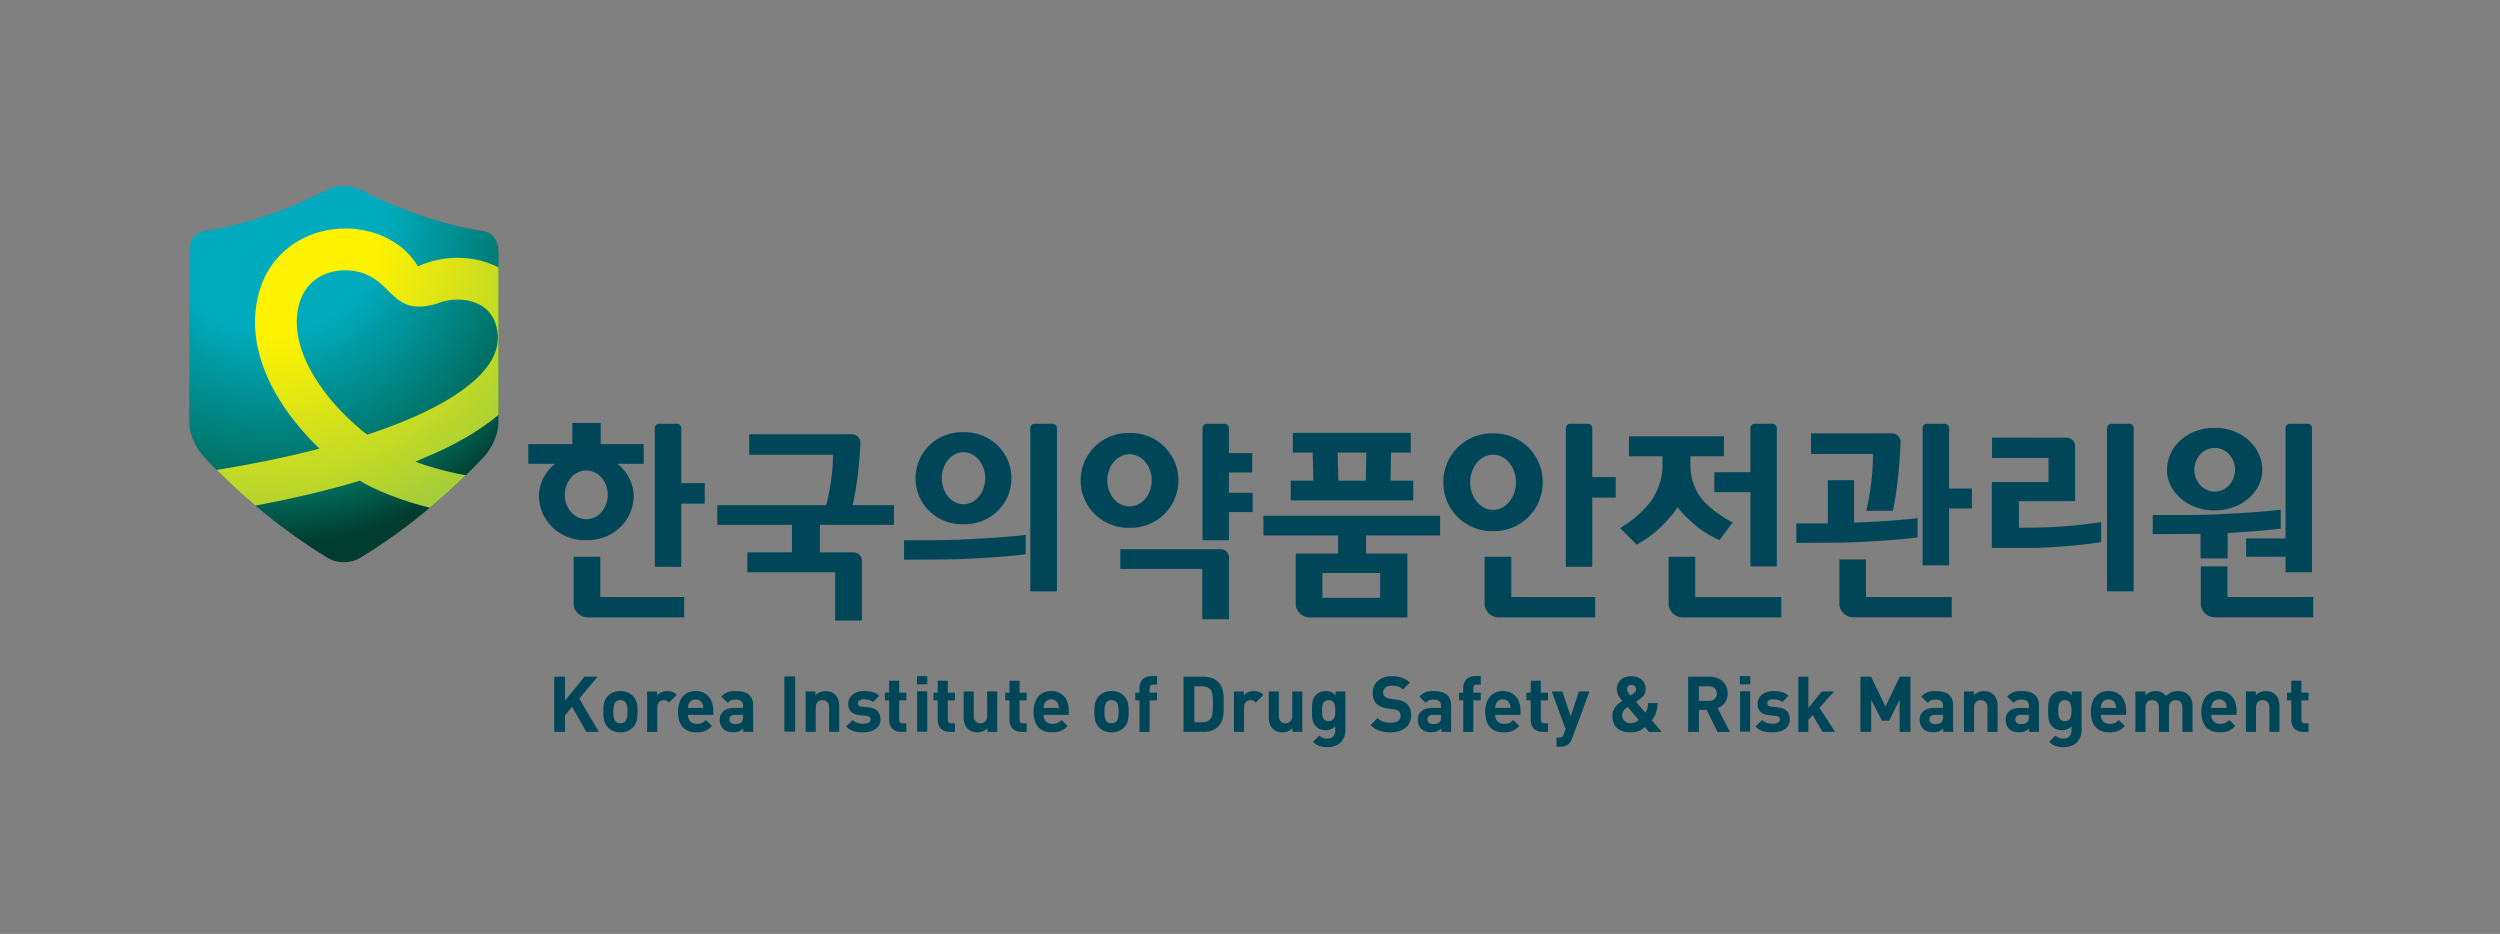 <svg xmlns="http://www.w3.org/2000/svg" xml:space="preserve" width="803.03" height="300" viewBox="0 0 803.03 300"><rect x="0" y="0" width="803.03" height="300" fill="#808080" stroke="none"/><defs><radialGradient id="b" cx="0" cy="0" r="1" fx="0" fy="0" gradientTransform="matrix(39.711 0 0 -39.71 1766.022 554.167)" gradientUnits="userSpaceOnUse" spreadMethod="pad"><stop offset="0" style="stop-opacity:1;stop-color:#00abbd"/><stop offset="0.35" style="stop-opacity:1;stop-color:#00abbd"/><stop offset="0.859" style="stop-opacity:1;stop-color:#065"/><stop offset="1" style="stop-opacity:1;stop-color:#003c2f"/></radialGradient><radialGradient id="d" cx="0" cy="0" r="1" fx="0" fy="0" gradientTransform="matrix(38.264 0 0 -38.264 1765.602 553.256)" gradientUnits="userSpaceOnUse" spreadMethod="pad"><stop offset="0" style="stop-opacity:1;stop-color:#fff200"/><stop offset="0.35" style="stop-opacity:1;stop-color:#fff200"/><stop offset="1" style="stop-opacity:1;stop-color:#a6ce38"/></radialGradient><clipPath id="a" clipPathUnits="userSpaceOnUse"><path d="M1772.737 557.573c-5.031-2.574-10.029-4.224-14.728-4.955-1.205-.185-1.93-1.14-1.93-2.592v-20.527c0-1.447.725-3.17 1.93-4.432 4.699-4.926 9.697-8.928 14.728-12.009a3.953 3.953 0 0 1 4.172.001c5.032 3.08 10.029 7.082 14.731 12.006 1.205 1.266 1.928 2.988 1.928 4.434v20.527c0 1.452-.723 2.407-1.928 2.592-4.702.731-9.699 2.383-14.731 4.955a4.617 4.617 0 0 1-2.087.491c-.72 0-1.44-.163-2.085-.491"/></clipPath><clipPath id="c" clipPathUnits="userSpaceOnUse"><path d="M1769.075 551.276a10.071 10.071 0 0 1-2.49-2.152 10.376 10.376 0 0 1-1.754-3.043l-.01-.018v-.013c-.531-1.482-.771-3-.771-4.485 0-1.464.23-2.896.629-4.271.699-2.409 1.902-4.647 3.359-6.677a31.87 31.87 0 0 1 3.83-4.385 44.436 44.436 0 0 0-.836-.215c-3.919-.986-7.924-1.77-11.637-2.366a77.33 77.33 0 0 1 4.703-4.325c2.024.378 4.096.809 6.171 1.294 2.181.51 4.363 1.08 6.499 1.719 1.55-1.003 5.186-2.5 8.479-3.27a76.882 76.882 0 0 1 4.363 3.943c-2.459.378-5.961 1.506-6.078 1.661 0 0 2.35.986 3.455 1.521 1.582.77 3.065 1.598 4.416 2.504a24.995 24.995 0 0 1 2.167 1.628v17.87a9.28 9.28 0 0 1-.332.164c-1.481.696-3.067 1-4.626 1.003a11.632 11.632 0 0 1-4.445-.878 8.823 8.823 0 0 1-.358-.158 8.703 8.703 0 0 1-1.556 1.909 9.97 9.97 0 0 1-3.388 2.019c-1.235.439-2.542.66-3.864.66-2.025-.002-4.096-.516-5.924-1.639m2.824-17.347c-.869 1.258-1.576 2.565-2.053 3.855-.48 1.291-.732 2.561-.734 3.781 0 .94.148 1.852.471 2.766.235.615.535 1.123.894 1.55a5.206 5.206 0 0 0 1.995 1.466 6.497 6.497 0 0 0 2.527.502c.672 0 1.335-.102 1.938-.289 3.909-1.176 3.74-5.356 9.181-3.749a6.545 6.545 0 0 0 2.492.485c.592 0 1.176-.079 1.71-.233.8-.234 1.47-.62 1.98-1.15.255-.268.477-.572.66-.941.186-.369.336-.803.431-1.33.059-.339.087-.661.087-.971 0-.908-.227-1.738-.715-2.628-.428-.769-1.065-1.567-1.922-2.368-1.496-1.397-3.649-2.766-6.223-3.998-2.092-1.008-4.459-1.926-6.972-2.754-2.09 1.623-4.186 3.73-5.747 6.006"/></clipPath></defs><path d="m0 0-1.721 3.045-.864-1.034V0h-1.307v6.692h1.307V3.779l2.359 2.913h1.588l-2.217-2.66L1.522 0Z" style="fill:#004659;fill-opacity:1;fill-rule:nonzero;stroke:none" transform="matrix(2.65 0 0 -2.65 188.333 235.093)"/><path d="M0 0c-.142.141-.329.216-.574.216A.751.751 0 0 1-1.138 0c-.254-.254-.282-.677-.282-1.185 0-.507.028-.94.282-1.193a.751.751 0 0 1 .564-.216c.245 0 .432.075.574.216.253.253.281.686.281 1.193C.281-.677.253-.254 0 0m.949-3.092c-.301-.32-.799-.602-1.523-.602-.724 0-1.212.282-1.513.602-.442.46-.555 1.014-.555 1.907 0 .884.113 1.438.555 1.899.301.32.789.602 1.513.602.724 0 1.222-.282 1.523-.602.442-.461.555-1.015.555-1.899 0-.893-.113-1.447-.555-1.907" style="fill:#004659;fill-opacity:1;fill-rule:nonzero;stroke:none" transform="matrix(2.65 0 0 -2.65 200.794 225.455)"/><path d="M0 0c-.188.188-.349.292-.649.292-.376 0-.789-.283-.789-.903v-2.952H-2.66v4.897h1.193V.865c.236.281.705.526 1.232.526.479 0 .817-.122 1.156-.461z" style="fill:#004659;fill-opacity:1;fill-rule:nonzero;stroke:none" transform="matrix(2.65 0 0 -2.65 214.921 225.654)"/><path d="M0 0c-.132.292-.404.508-.818.508-.413 0-.686-.216-.818-.508a1.36 1.36 0 0 1-.113-.526H.112A1.343 1.343 0 0 1 0 0m-1.749-1.363c0-.63.386-1.09 1.072-1.09.535 0 .799.15 1.109.46l.743-.723c-.498-.498-.978-.771-1.862-.771-1.156 0-2.265.527-2.265 2.509 0 1.599.865 2.501 2.134 2.501 1.363 0 2.133-.997 2.133-2.341v-.545z" style="fill:#004659;fill-opacity:1;fill-rule:nonzero;stroke:none" transform="matrix(2.65 0 0 -2.65 225.61 226.003)"/><path d="M0 0h-.969c-.441 0-.685-.207-.685-.555 0-.338.225-.564.705-.564.338 0 .553.029.77.235.132.123.179.32.179.621Zm.027-2.068v.423c-.328-.329-.638-.47-1.203-.47-.553 0-.958.141-1.25.432-.262.273-.404.668-.404 1.1 0 .78.536 1.419 1.674 1.419H0v.245c0 .536-.264.771-.912.771-.47 0-.687-.113-.94-.405l-.78.762c.48.526.949.677 1.767.677 1.372 0 2.087-.583 2.087-1.73v-3.224z" style="fill:#004659;fill-opacity:1;fill-rule:nonzero;stroke:none" transform="matrix(2.65 0 0 -2.65 238.67 229.614)"/><path d="M1647.478 270.45h3.774V251.13h-3.774z" style="fill:#004659;fill-opacity:1;fill-rule:nonzero;stroke:none;stroke-width:2.887" transform="matrix(.918 0 0 -.918 -1260.434 465.55)"/><path d="M0 0v2.961c0 .667-.423.893-.809.893-.384 0-.817-.226-.817-.893V0h-1.222v4.897h1.194v-.451c.319.338.77.508 1.221.508.49 0 .884-.161 1.157-.433.394-.395.498-.855.498-1.391V0Z" style="fill:#004659;fill-opacity:1;fill-rule:nonzero;stroke:none" transform="matrix(2.65 0 0 -2.65 266.326 235.093)"/><path d="M0 0c-.771 0-1.466.084-2.086.705l.799.799c.404-.404.931-.461 1.307-.461.422 0 .864.141.864.508 0 .244-.132.413-.517.451l-.77.075c-.884.085-1.429.47-1.429 1.372 0 1.015.893 1.561 1.889 1.561.761 0 1.4-.132 1.871-.573l-.752-.762c-.282.254-.715.329-1.138.329-.489 0-.695-.226-.695-.47 0-.179.075-.386.507-.423l.771-.075c.968-.094 1.457-.611 1.457-1.438C2.078.517 1.156 0 0 0" style="fill:#004659;fill-opacity:1;fill-rule:nonzero;stroke:none" transform="matrix(2.65 0 0 -2.65 277.315 235.242)"/><path d="M0 0c-.996 0-1.419.705-1.419 1.4v2.426h-.517v.93h.517v1.448h1.222V4.756h.865v-.93h-.865v-2.35c0-.282.132-.442.424-.442h.441V0Z" style="fill:#004659;fill-opacity:1;fill-rule:nonzero;stroke:none" transform="matrix(2.65 0 0 -2.65 289.352 235.093)"/><path d="M1693.94 265.268h3.528v-14.14h-3.529zm-.059 5.292h3.61v-2.876h-3.61z" style="fill:#004659;fill-opacity:1;fill-rule:nonzero;stroke:none;stroke-width:2.887" transform="matrix(.918 0 0 -.918 -1260.434 465.55)"/><path d="M0 0c-.996 0-1.419.705-1.419 1.4v2.426h-.517v.93h.517v1.448h1.222V4.756h.865v-.93h-.865v-2.35c0-.282.132-.442.424-.442h.441V0Z" style="fill:#004659;fill-opacity:1;fill-rule:nonzero;stroke:none" transform="matrix(2.65 0 0 -2.65 304.975 235.093)"/><path d="M0 0v.451a1.676 1.676 0 0 0-1.222-.507c-.489 0-.883.16-1.156.432-.394.395-.498.855-.498 1.391v3.13h1.222V1.936c0-.667.423-.893.808-.893.386 0 .818.226.818.893v2.961h1.222V0Z" style="fill:#004659;fill-opacity:1;fill-rule:nonzero;stroke:none" transform="matrix(2.65 0 0 -2.65 317.16 235.093)"/><path d="M0 0c-.996 0-1.419.705-1.419 1.4v2.426h-.517v.93h.517v1.448h1.222V4.756h.865v-.93h-.865v-2.35c0-.282.132-.442.424-.442h.441V0Z" style="fill:#004659;fill-opacity:1;fill-rule:nonzero;stroke:none" transform="matrix(2.65 0 0 -2.65 328.024 235.093)"/><path d="M0 0c-.132.292-.404.508-.818.508-.413 0-.686-.216-.818-.508a1.36 1.36 0 0 1-.113-.526H.112A1.343 1.343 0 0 1 0 0m-1.749-1.363c0-.63.386-1.09 1.072-1.09.535 0 .799.15 1.109.46l.743-.723c-.498-.498-.978-.771-1.862-.771-1.156 0-2.265.527-2.265 2.509 0 1.599.865 2.501 2.134 2.501 1.363 0 2.133-.997 2.133-2.341v-.545z" style="fill:#004659;fill-opacity:1;fill-rule:nonzero;stroke:none" transform="matrix(2.65 0 0 -2.65 339.83 226.003)"/><path d="M0 0c-.142.141-.329.216-.574.216A.751.751 0 0 1-1.138 0c-.254-.254-.282-.677-.282-1.185 0-.507.028-.94.282-1.193a.751.751 0 0 1 .564-.216c.245 0 .432.075.574.216.253.253.281.686.281 1.193C.281-.677.253-.254 0 0m.949-3.092c-.301-.32-.799-.602-1.523-.602-.724 0-1.212.282-1.513.602-.442.46-.555 1.014-.555 1.907 0 .884.113 1.438.555 1.899.301.32.789.602 1.513.602.724 0 1.222-.282 1.523-.602.442-.461.555-1.015.555-1.899 0-.893-.113-1.447-.555-1.907" style="fill:#004659;fill-opacity:1;fill-rule:nonzero;stroke:none" transform="matrix(2.65 0 0 -2.65 358.546 225.455)"/><path d="M0 0v-3.826h-1.222V0h-.507v.931h.507v.611c0 .695.432 1.4 1.429 1.4h.695V1.908H.423c-.291 0-.423-.16-.423-.442V.931h.902V0Z" style="fill:#004659;fill-opacity:1;fill-rule:nonzero;stroke:none" transform="matrix(2.65 0 0 -2.65 369.26 224.957)"/><path d="M0 0c-.226.272-.526.414-.978.414h-.986v-4.362h.986c.452 0 .752.141.978.414.245.301.282.78.282 1.795S.245-.301 0 0m.912-4.474c-.441-.442-1.071-.639-1.766-.639h-2.417v6.692h2.417c.695 0 1.325-.197 1.766-.639.752-.752.677-1.673.677-2.679 0-1.006.075-1.983-.677-2.735" style="fill:#004659;fill-opacity:1;fill-rule:nonzero;stroke:none" transform="matrix(2.65 0 0 -2.65 388.842 221.545)"/><path d="M0 0c-.188.188-.348.292-.648.292-.376 0-.79-.283-.79-.903v-2.952h-1.221v4.897h1.193V.865c.236.281.705.526 1.232.526.479 0 .817-.122 1.156-.461z" style="fill:#004659;fill-opacity:1;fill-rule:nonzero;stroke:none" transform="matrix(2.65 0 0 -2.65 403.397 225.654)"/><path d="M0 0v.451a1.676 1.676 0 0 0-1.222-.507c-.489 0-.883.16-1.156.432-.394.395-.498.855-.498 1.391v3.13h1.222V1.936c0-.667.423-.893.808-.893.385 0 .818.226.818.893v2.961h1.221V0Z" style="fill:#004659;fill-opacity:1;fill-rule:nonzero;stroke:none" transform="matrix(2.65 0 0 -2.65 415.16 235.093)"/><path d="M0 0c-.724 0-.799-.621-.799-1.269 0-.649.075-1.278.799-1.278.724 0 .809.629.809 1.278C.809-.621.724 0 0 0m-.122-5.706c-.752 0-1.269.151-1.776.64l.761.77c.273-.263.545-.376.958-.376.734 0 .988.517.988 1.015v.499c-.32-.358-.687-.489-1.166-.489-.479 0-.893.16-1.165.432-.461.461-.499 1.09-.499 1.946 0 .855.038 1.476.499 1.936.272.272.695.433 1.174.433C.17 1.1.508.958.846.583v.46H2.03v-4.718c0-1.176-.836-2.031-2.152-2.031" style="fill:#004659;fill-opacity:1;fill-rule:nonzero;stroke:none" transform="matrix(2.65 0 0 -2.65 426.772 224.882)"/><path d="M0 0c-1.015 0-1.785.216-2.443.883l.845.846c.423-.423.996-.564 1.618-.564.77 0 1.183.292 1.183.827 0 .236-.065.433-.206.565-.132.122-.282.187-.593.235l-.808.112c-.574.085-.996.263-1.297.555-.32.319-.48.752-.48 1.315 0 1.194.884 2.031 2.331 2.031.922 0 1.589-.226 2.163-.78l-.828-.818c-.422.404-.93.46-1.372.46-.695 0-1.034-.385-1.034-.845a.65.65 0 0 1 .197-.48c.132-.122.348-.225.62-.263l.791-.113c.611-.084.996-.254 1.278-.517.357-.338.516-.827.516-1.419C2.481.733 1.4 0 0 0" style="fill:#004659;fill-opacity:1;fill-rule:nonzero;stroke:none" transform="matrix(2.65 0 0 -2.65 446.706 235.242)"/><path d="M0 0h-.969c-.441 0-.685-.207-.685-.555 0-.338.225-.564.704-.564.339 0 .554.029.771.235.131.123.179.32.179.621Zm.028-2.068v.423c-.329-.329-.639-.47-1.203-.47-.554 0-.959.141-1.251.432-.262.273-.403.668-.403 1.1 0 .78.535 1.419 1.673 1.419H0v.245c0 .536-.264.771-.912.771-.47 0-.687-.113-.941-.405l-.779.762c.479.526.949.677 1.767.677 1.372 0 2.087-.583 2.087-1.73v-3.224z" style="fill:#004659;fill-opacity:1;fill-rule:nonzero;stroke:none" transform="matrix(2.65 0 0 -2.65 462.88 229.614)"/><path d="M0 0v-3.826h-1.222V0h-.507v.931h.507v.611c0 .695.432 1.4 1.429 1.4h.695V1.908H.423c-.291 0-.423-.16-.423-.442V.931h.902V0Z" style="fill:#004659;fill-opacity:1;fill-rule:nonzero;stroke:none" transform="matrix(2.65 0 0 -2.65 473.248 224.957)"/><path d="M0 0c-.132.292-.404.508-.818.508-.413 0-.686-.216-.818-.508a1.36 1.36 0 0 1-.113-.526H.112A1.325 1.325 0 0 1 0 0m-1.749-1.363c0-.63.386-1.09 1.072-1.09.535 0 .799.15 1.109.46l.743-.723c-.498-.498-.978-.771-1.862-.771-1.156 0-2.265.527-2.265 2.509 0 1.599.865 2.501 2.134 2.501 1.363 0 2.133-.997 2.133-2.341v-.545z" style="fill:#004659;fill-opacity:1;fill-rule:nonzero;stroke:none" transform="matrix(2.65 0 0 -2.65 484.907 226.003)"/><path d="M0 0c-.996 0-1.419.705-1.419 1.4v2.426h-.517v.93h.517v1.448h1.222V4.756h.865v-.93h-.865v-2.35c0-.282.132-.442.424-.442h.441V0Z" style="fill:#004659;fill-opacity:1;fill-rule:nonzero;stroke:none" transform="matrix(2.65 0 0 -2.65 495.448 235.093)"/><path d="M0 0c-.104-.272-.216-.479-.366-.63-.282-.282-.65-.376-1.053-.376h-.479v1.1h.281c.348 0 .489.085.611.442l.207.601-1.673 4.55h1.287L-.169 2.66l.978 3.027h1.287z" style="fill:#004659;fill-opacity:1;fill-rule:nonzero;stroke:none" transform="matrix(2.65 0 0 -2.65 504.993 237.185)"/><path d="M0 0c-.366 0-.555-.235-.555-.545 0-.245.207-.479.442-.752a6.5 6.5 0 0 1 .282.188c.217.15.386.329.386.564C.555-.235.348 0 0 0m-.461-2.688c-.404-.282-.677-.545-.677-1.025 0-.555.451-.94 1.016-.94.394 0 .685.122.996.395zm2.566-3.018-.489.583c-.309-.244-.77-.639-1.729-.639-1.476 0-2.208.771-2.208 2.031 0 .855.62 1.409 1.203 1.794-.274.311-.668.781-.668 1.42 0 .912.668 1.56 1.786 1.56 1.053 0 1.711-.667 1.711-1.579 0-.517-.273-.864-.687-1.165 0 0-.31-.236-.479-.348l1.128-1.335c.217.291.319.696.339 1.175h1.155c-.047-.865-.244-1.551-.714-2.077l1.203-1.42z" style="fill:#004659;fill-opacity:1;fill-rule:nonzero;stroke:none" transform="matrix(2.65 0 0 -2.65 524.078 219.976)"/><path d="M0 0h-1.231v-1.767H0c.573 0 .949.367.949.883C.949-.367.573 0 0 0m1.015-5.527-1.307 2.67h-.939v-2.67h-1.307v6.693H.084c1.363 0 2.172-.931 2.172-2.05 0-.939-.574-1.522-1.223-1.757l1.495-2.886z" style="fill:#004659;fill-opacity:1;fill-rule:nonzero;stroke:none" transform="matrix(2.65 0 0 -2.65 548.972 220.45)"/><path d="M1981.867 265.268h3.528v-14.14h-3.528zm-.055 5.292h3.612v-2.876h-3.612z" style="fill:#004659;fill-opacity:1;fill-rule:nonzero;stroke:none;stroke-width:2.887" transform="matrix(.918 0 0 -.918 -1260.434 465.55)"/><path d="M0 0c-.771 0-1.466.084-2.086.705l.799.799c.404-.404.931-.461 1.307-.461.422 0 .864.141.864.508 0 .244-.132.413-.517.451l-.77.075c-.884.085-1.429.47-1.429 1.372 0 1.015.893 1.561 1.889 1.561.761 0 1.4-.132 1.871-.573l-.752-.762c-.282.254-.715.329-1.138.329-.489 0-.695-.226-.695-.47 0-.179.075-.386.507-.423l.771-.075c.968-.094 1.457-.611 1.457-1.438C2.078.517 1.156 0 0 0" style="fill:#004659;fill-opacity:1;fill-rule:nonzero;stroke:none" transform="matrix(2.65 0 0 -2.65 569.403 235.242)"/><path d="m0 0-1.203 2.04-.517-.583V0h-1.221v6.692h1.221V2.895l1.626 2.002h1.476L-.366 2.923 1.514 0Z" style="fill:#004659;fill-opacity:1;fill-rule:nonzero;stroke:none" transform="matrix(2.65 0 0 -2.65 585.424 235.093)"/><path d="M0 0v3.901l-1.278-2.538h-.884l-1.287 2.538V0h-1.307v6.692h1.288l1.748-3.618L.019 6.692h1.288V0Z" style="fill:#004659;fill-opacity:1;fill-rule:nonzero;stroke:none" transform="matrix(2.65 0 0 -2.65 610.189 235.093)"/><path d="M0 0h-.969c-.441 0-.685-.207-.685-.555 0-.338.225-.564.705-.564.338 0 .553.029.77.235.132.123.179.32.179.621Zm.027-2.068v.423c-.328-.329-.638-.47-1.203-.47-.553 0-.958.141-1.25.432-.262.273-.404.668-.404 1.1 0 .78.536 1.419 1.674 1.419H0v.245c0 .536-.264.771-.912.771-.47 0-.687-.113-.94-.405l-.78.762c.48.526.949.677 1.767.677 1.372 0 2.087-.583 2.087-1.73v-3.224z" style="fill:#004659;fill-opacity:1;fill-rule:nonzero;stroke:none" transform="matrix(2.65 0 0 -2.65 624.122 229.614)"/><path d="M0 0v2.961c0 .667-.423.893-.809.893-.384 0-.817-.226-.817-.893V0h-1.222v4.897h1.194v-.451c.319.338.77.508 1.221.508.49 0 .884-.161 1.157-.433.394-.395.498-.855.498-1.391V0Z" style="fill:#004659;fill-opacity:1;fill-rule:nonzero;stroke:none" transform="matrix(2.65 0 0 -2.65 638.4 235.093)"/><path d="M0 0h-.969c-.441 0-.685-.207-.685-.555 0-.338.225-.564.704-.564.339 0 .554.029.771.235.131.123.179.32.179.621Zm.028-2.068v.423c-.329-.329-.639-.47-1.203-.47-.554 0-.959.141-1.251.432-.262.273-.403.668-.403 1.1 0 .78.535 1.419 1.673 1.419H0v.245c0 .536-.264.771-.912.771-.47 0-.687-.113-.941-.405l-.779.762c.479.526.949.677 1.767.677 1.372 0 2.087-.583 2.087-1.73v-3.224z" style="fill:#004659;fill-opacity:1;fill-rule:nonzero;stroke:none" transform="matrix(2.65 0 0 -2.65 651.707 229.614)"/><path d="M0 0c-.724 0-.799-.621-.799-1.269 0-.649.075-1.278.799-1.278.724 0 .809.629.809 1.278C.809-.621.724 0 0 0m-.122-5.706c-.752 0-1.269.151-1.776.64l.761.77c.273-.263.545-.376.958-.376.734 0 .988.517.988 1.015v.499c-.32-.358-.687-.489-1.166-.489-.479 0-.893.16-1.165.432-.461.461-.499 1.09-.499 1.946 0 .855.038 1.476.499 1.936.272.272.695.433 1.174.433C.17 1.1.508.958.846.583v.46H2.03v-4.718c0-1.176-.836-2.031-2.152-2.031" style="fill:#004659;fill-opacity:1;fill-rule:nonzero;stroke:none" transform="matrix(2.65 0 0 -2.65 663.244 224.882)"/><path d="M0 0c-.132.292-.404.508-.818.508-.413 0-.686-.216-.818-.508a1.36 1.36 0 0 1-.113-.526H.112A1.325 1.325 0 0 1 0 0m-1.749-1.363c0-.63.386-1.09 1.072-1.09.535 0 .799.15 1.109.46l.743-.723c-.498-.498-.978-.771-1.862-.771-1.156 0-2.265.527-2.265 2.509 0 1.599.865 2.501 2.134 2.501 1.363 0 2.133-.997 2.133-2.341v-.545z" style="fill:#004659;fill-opacity:1;fill-rule:nonzero;stroke:none" transform="matrix(2.65 0 0 -2.65 679.442 226.003)"/><path d="M0 0v2.961c0 .667-.423.893-.808.893-.376 0-.818-.226-.818-.865V0h-1.222v2.961c0 .667-.423.893-.808.893-.385 0-.818-.226-.818-.893V0h-1.221v4.897h1.193v-.451c.319.329.771.508 1.222.508.546 0 .987-.198 1.298-.621.413.433.854.621 1.465.621.49 0 .931-.161 1.204-.433.394-.395.536-.855.536-1.391V0Z" style="fill:#004659;fill-opacity:1;fill-rule:nonzero;stroke:none" transform="matrix(2.65 0 0 -2.65 701.016 235.093)"/><path d="M0 0c-.132.292-.404.508-.818.508-.413 0-.686-.216-.818-.508a1.36 1.36 0 0 1-.113-.526H.112A1.325 1.325 0 0 1 0 0m-1.749-1.363c0-.63.386-1.09 1.072-1.09.535 0 .799.15 1.109.46l.743-.723c-.498-.498-.978-.771-1.862-.771-1.156 0-2.265.527-2.265 2.509 0 1.599.865 2.501 2.134 2.501 1.363 0 2.133-.997 2.133-2.341v-.545z" style="fill:#004659;fill-opacity:1;fill-rule:nonzero;stroke:none" transform="matrix(2.65 0 0 -2.65 714.926 226.003)"/><path d="M0 0v2.961c0 .667-.423.893-.809.893-.384 0-.817-.226-.817-.893V0h-1.222v4.897h1.194v-.451c.319.338.77.508 1.221.508.49 0 .884-.161 1.157-.433.394-.395.498-.855.498-1.391V0Z" style="fill:#004659;fill-opacity:1;fill-rule:nonzero;stroke:none" transform="matrix(2.65 0 0 -2.65 728.955 235.093)"/><path d="M0 0c-.996 0-1.419.705-1.419 1.4v2.426h-.517v.93h.517v1.448h1.222V4.756h.865v-.93h-.865v-2.35c0-.282.132-.442.424-.442h.441V0Z" style="fill:#004659;fill-opacity:1;fill-rule:nonzero;stroke:none" transform="matrix(2.65 0 0 -2.65 739.745 235.093)"/><g clip-path="url(#a)" transform="matrix(2.65 0 0 -2.65 -4592.824 1538.62)"><path d="M1772.737 557.573c-5.031-2.574-10.029-4.224-14.728-4.955-1.205-.185-1.93-1.14-1.93-2.592v-20.527c0-1.447.725-3.17 1.93-4.432 4.699-4.926 9.697-8.928 14.728-12.009a3.953 3.953 0 0 1 4.172.001c5.032 3.08 10.029 7.082 14.731 12.006 1.205 1.266 1.928 2.988 1.928 4.434v20.527c0 1.452-.723 2.407-1.928 2.592-4.702.731-9.699 2.383-14.731 4.955a4.617 4.617 0 0 1-2.087.491c-.72 0-1.44-.163-2.085-.491" style="fill:url(#b);stroke:none"/></g><g clip-path="url(#c)" transform="matrix(2.65 0 0 -2.65 -4592.824 1538.62)"><path d="M1769.075 551.276a10.071 10.071 0 0 1-2.49-2.152 10.376 10.376 0 0 1-1.754-3.043l-.01-.018v-.013c-.531-1.482-.771-3-.771-4.485 0-1.464.23-2.896.629-4.271.699-2.409 1.902-4.647 3.359-6.677a31.87 31.87 0 0 1 3.83-4.385 44.436 44.436 0 0 0-.836-.215c-3.919-.986-7.924-1.77-11.637-2.366a77.33 77.33 0 0 1 4.703-4.325c2.024.378 4.096.809 6.171 1.294 2.181.51 4.363 1.08 6.499 1.719 1.55-1.003 5.186-2.5 8.479-3.27a76.882 76.882 0 0 1 4.363 3.943c-2.459.378-5.961 1.506-6.078 1.661 0 0 2.35.986 3.455 1.521 1.582.77 3.065 1.598 4.416 2.504a24.995 24.995 0 0 1 2.167 1.628v17.87a9.28 9.28 0 0 1-.332.164c-1.481.696-3.067 1-4.626 1.003a11.632 11.632 0 0 1-4.445-.878 8.823 8.823 0 0 1-.358-.158 8.703 8.703 0 0 1-1.556 1.909 9.97 9.97 0 0 1-3.388 2.019c-1.235.439-2.542.66-3.864.66-2.025-.002-4.096-.516-5.924-1.639m2.824-17.347c-.869 1.258-1.576 2.565-2.053 3.855-.48 1.291-.732 2.561-.734 3.781 0 .94.148 1.852.471 2.766.235.615.535 1.123.894 1.55a5.206 5.206 0 0 0 1.995 1.466 6.497 6.497 0 0 0 2.527.502c.672 0 1.335-.102 1.938-.289 3.909-1.176 3.74-5.356 9.181-3.749a6.545 6.545 0 0 0 2.492.485c.592 0 1.176-.079 1.71-.233.8-.234 1.47-.62 1.98-1.15.255-.268.477-.572.66-.941.186-.369.336-.803.431-1.33.059-.339.087-.661.087-.971 0-.908-.227-1.738-.715-2.628-.428-.769-1.065-1.567-1.922-2.368-1.496-1.397-3.649-2.766-6.223-3.998-2.092-1.008-4.459-1.926-6.972-2.754-2.09 1.623-4.186 3.73-5.747 6.006" style="fill:url(#d);stroke:none"/></g><path d="M1855.92 297.971h-20.186v8.662h20.187zm20.997 21.807v6.9h-61.815v-6.9h26.134v-6.317h-14.828v-18.19c.421-2.43 2.451-4.151 4.876-4.197h34.185v22.387h-14.465v6.317zm-25.991 19.163h-9.609l-.219 9.834h9.981zm16.596 0h-7.928l.147 9.834h6.906v6.9h-41.267v-6.9h6.976l.219-9.834h-7.928v-6.904h42.875z" style="fill:#004659;fill-opacity:1;fill-rule:nonzero;stroke:none;stroke-width:2.887" transform="matrix(.918 0 0 -.918 -1260.434 465.55)"/><path d="M0 0c.863-.764 1.705-1.346 3.027-1.957 0 0 .162-.072.194-.088L4.807.076C3.436.814 1.984 1.857 1.172 2.822c-.84.992-1.475 2.543-1.475 4.069v1.22h4.067v2.416H-7.754V8.111h4.068V6.84c0-1.475-.636-3.104-1.425-4.195C-6 1.424-7.5.178-8.824-.584L-6.828-2.6l.142.082C-5.287-1.729-4.32-.941-3.381.051c.66.707 1.246 1.41 1.522 1.9C-1.439 1.379-.791.699 0 0m.281-8.951v4.883h-3.232v-5.426h.002v-.461a1.741 1.741 0 0 1 1.728-1.461h11.926v2.465zM6.969 6.18H2.594V3.764h4.375v-9.002h3.203v16.783h-.002a.525.525 0 0 1-.522.502H7.486a.52.52 0 0 1-.517-.502v-.008l-.002-.012v-.246h.002z" style="fill:#004659;fill-opacity:1;fill-rule:nonzero;stroke:none" transform="matrix(2.65 0 0 -2.65 543.787 168.054)"/><path d="M0 0h-3.23V-5.887a1.743 1.743 0 0 1 1.728-1.461H10.17v2.465H0Zm9.814 8.926v6.422h.004v.246a.52.52 0 0 1-.521.521H7.131a.522.522 0 0 1-.522-.502V-1.221h3.205v7.655h2.846v2.492Zm-14.115-1.42c0 1.633 1.164 2.957 2.602 2.957 1.437 0 2.601-1.324 2.601-2.957 0-1.633-1.164-2.957-2.601-2.957-1.438 0-2.602 1.324-2.602 2.957m2.533-5.494c.02 0 .041-.004.065-.004.019 0 .039.004.062.004.022 0 .041-.004.063-.004 3.154 0 5.621 2.416 5.621 5.367 0 1.551-.814 2.951-1.959 3.889h3.178v2.392H.049v2.567h-3.434v-2.567h-5.338v-2.392h3.229c-1.145-.938-1.93-2.338-1.93-3.889 0-2.951 2.438-5.367 5.592-5.367.021 0 .041.004.064.004" style="fill:#004659;fill-opacity:1;fill-rule:nonzero;stroke:none" transform="matrix(2.65 0 0 -2.65 192.82 178.833)"/><path d="M0 0c1.453 0 2.631-1.412 2.631-3.152 0-1.743-1.178-3.157-2.631-3.157-1.453 0-2.631 1.414-2.631 3.157C-2.631-1.412-1.453 0 0 0m-.139-8.736c.022 0 .041.006.063.006.021 0 .043-.006.064-.006.022 0 .043.006.065.006.021 0 .041-.006.064-.006 3.176 0 5.696 2.468 5.696 5.572 0 3.1-2.52 5.592-5.696 5.592-.023 0-.043-.004-.064-.004-.022 0-.043.004-.065.004-.021 0-.043-.004-.064-.004-.022 0-.041.004-.063.004-3.179 0-5.67-2.492-5.67-5.592 0-3.104 2.491-5.572 5.67-5.572m7.424-1.321c-2.39-.279-7.578-.611-11.01-.611h-3.482v-2.363h.254l4.373.025c3.281.026 8.137.356 10.119.637v2.344a32.896 32.896 0 0 1-.254-.032m3.526 13.496H8.619a.522.522 0 0 1-.523-.521v-.246h.006v-19.543h3.228V2.672h.002v.246a.522.522 0 0 1-.521.521" style="fill:#004659;fill-opacity:1;fill-rule:nonzero;stroke:none" transform="matrix(2.65 0 0 -2.65 309.483 145.248)"/><path d="M0 0h-3.234v-5.895a1.743 1.743 0 0 1 1.728-1.453h11.674v2.465H0Zm9.813 9.662v5.951h-.002a.524.524 0 0 1-.52.502H7.127a.52.52 0 0 1-.518-.502h-.002V-1.221h3.206V7.17h2.845v2.492ZM-4.98 9.027c0 1.846 1.24 3.344 2.773 3.344 1.533 0 2.773-1.498 2.773-3.344 0-1.845-1.24-3.343-2.773-3.343-1.533 0-2.773 1.498-2.773 3.343m2.701-5.922.064-.003c.022 0 .041.003.065.003.021 0 .043-.003.062-.003a5.895 5.895 0 0 1 5.901 5.925c0 3.28-2.62 5.924-5.901 5.924l-.062-.002-.065.002-.064-.002-.063.002c-3.281 0-5.898-2.644-5.898-5.924 0-3.279 2.617-5.925 5.898-5.925.022 0 .043.003.063.003" style="fill:#004659;fill-opacity:1;fill-rule:nonzero;stroke:none" transform="matrix(2.65 0 0 -2.65 485.445 178.833)"/><path d="M0 0v3.713h-3.23V-.543h.001v-.461a1.741 1.741 0 0 1 1.725-1.461h11.902V0Zm.025 4.68v3.076c2.543.152 5.112.355 6.432.533v2.297a23.319 23.319 0 0 0-.254-.033c-2.39-.28-7.578-.61-11.01-.61h-4.248V7.629h.256l5.137.023h.404V4.68Zm-1.57 13.39c1.363 0 2.465-1.185 2.465-2.646 0-1.461-1.102-2.647-2.465-2.647-1.363 0-2.467 1.186-2.467 2.647 0 1.461 1.104 2.646 2.467 2.646m-.135-7.568c.022 0 .043.002.065.004a.61.61 0 0 1 .064-.004c.022 0 .043.002.065.004a.606.606 0 0 1 .062-.004c2.922 0 5.645 2.109 5.645 4.908 0 2.797-2.518 5.086-5.645 5.086-.021 0-.043-.004-.062-.004-.022 0-.043.004-.065.004-.023 0-.045-.004-.064-.004-.022 0-.043.004-.065.004-3.127 0-5.646-2.289-5.646-5.086 0-2.799 2.697-4.908 5.646-4.908m3.944-5.619h4.779V3.002h3.203V20.477a.522.522 0 0 1-.521.521H7.564a.519.519 0 0 1-.519-.521v-.008h-.002V7.094H2.264Z" style="fill:#004659;fill-opacity:1;fill-rule:nonzero;stroke:none" transform="matrix(2.65 0 0 -2.65 715.48 191.77)"/><path d="M0 0c.494 2.068.889 5.367.938 7.723-.09.507-.522.869-1.032.871h-12.443V6.102h10.146c.075-1.45-.332-4.348-.816-6.102h-13.195v-2.391h9.05v-3.332h-5.414v-2.414h10.655v-5.849h3.23v7.396a1.046 1.046 0 0 1-1.029.867h-4.057v3.332h8.975V0Z" style="fill:#004659;fill-opacity:1;fill-rule:nonzero;stroke:none" transform="matrix(2.65 0 0 -2.65 273.874 162.258)"/><path d="M0 0h-3.23v-5.557a1.74 1.74 0 0 1 1.724-1.461h11.904v2.465H0Zm10.07 8.594v7.084h.002v.246a.522.522 0 0 1-.521.521H7.385a.522.522 0 0 1-.522-.521v-.246h.002V-.713h3.205v6.891h2.77v2.416ZM.023 5.898h3.233c.463 1.997.851 5.707.928 8.313v.191c-.09.514-.524.877-1.038.877l-9.808.002v-2.492h7.5C.889 10.883.533 7.855.023 5.898m6.231-.882A32.896 32.896 0 0 1 6 4.984c-1.654-.199-4.623-.42-7.449-.525v5.15h-3.18V4.373h-3.812V2.008l.127.002v-.002l.125.002v-.002l4.324.025c3.279.026 8.109.356 10.119.637Z" style="fill:#004659;fill-opacity:1;fill-rule:nonzero;stroke:none" transform="matrix(2.65 0 0 -2.65 599.38 179.707)"/><path d="M0 0c-2.746-.434-5.695-.611-7.629-.637L-9.713-.66v3.226h6.815v6.541h-.008v.278a1.044 1.044 0 0 1-1.035.877l-9.026.009V7.805h6.838V4.881h-6.863v-7.985h4.629c2.084 0 6.332.307 8.619.711V.031C.213.023 0 0 0 0m3.678 11.943H1.484a.526.526 0 0 1-.521-.521v-.246h.004V-8.367h3.23v19.543h.002v.246a.52.52 0 0 1-.521.521" style="fill:#004659;fill-opacity:1;fill-rule:nonzero;stroke:none" transform="matrix(2.65 0 0 -2.65 674.236 167.78)"/><path d="M0 0c0 1.748 1.205 3.166 2.691 3.166C4.18 3.166 5.383 1.748 5.383 0S4.18-3.164 2.691-3.164C1.205-3.164 0-1.748 0 0m2.631-5.75c.021 0 .039-.004.064-.004.022 0 .039.004.065.004.021 0 .039-.004.062-.004 3.229 0 5.797 2.568 5.797 5.748 0 3.178-2.568 5.746-5.797 5.746-.023 0-.041-.004-.062-.004-.026 0-.043.004-.065.004-.025 0-.043-.004-.064-.004-.022 0-.041.004-.065.004-3.228 0-5.796-2.568-5.796-5.746 0-3.18 2.568-5.748 5.796-5.748.024 0 .043.004.065.004m12.113 4.244V.959h2.822v2.342h-2.822v3.031a.521.521 0 0 1-.519.522h-2.161a.523.523 0 0 1-.523-.522V-7.254h3.203v3.408h2.871v2.34zm-1.021-6.84H1.574v-2.39h9.942v-6.102h3.228v7.617a1.04 1.04 0 0 1-1.021.875" style="fill:#004659;fill-opacity:1;fill-rule:nonzero;stroke:none" transform="matrix(2.65 0 0 -2.65 355.679 154.293)"/></svg>